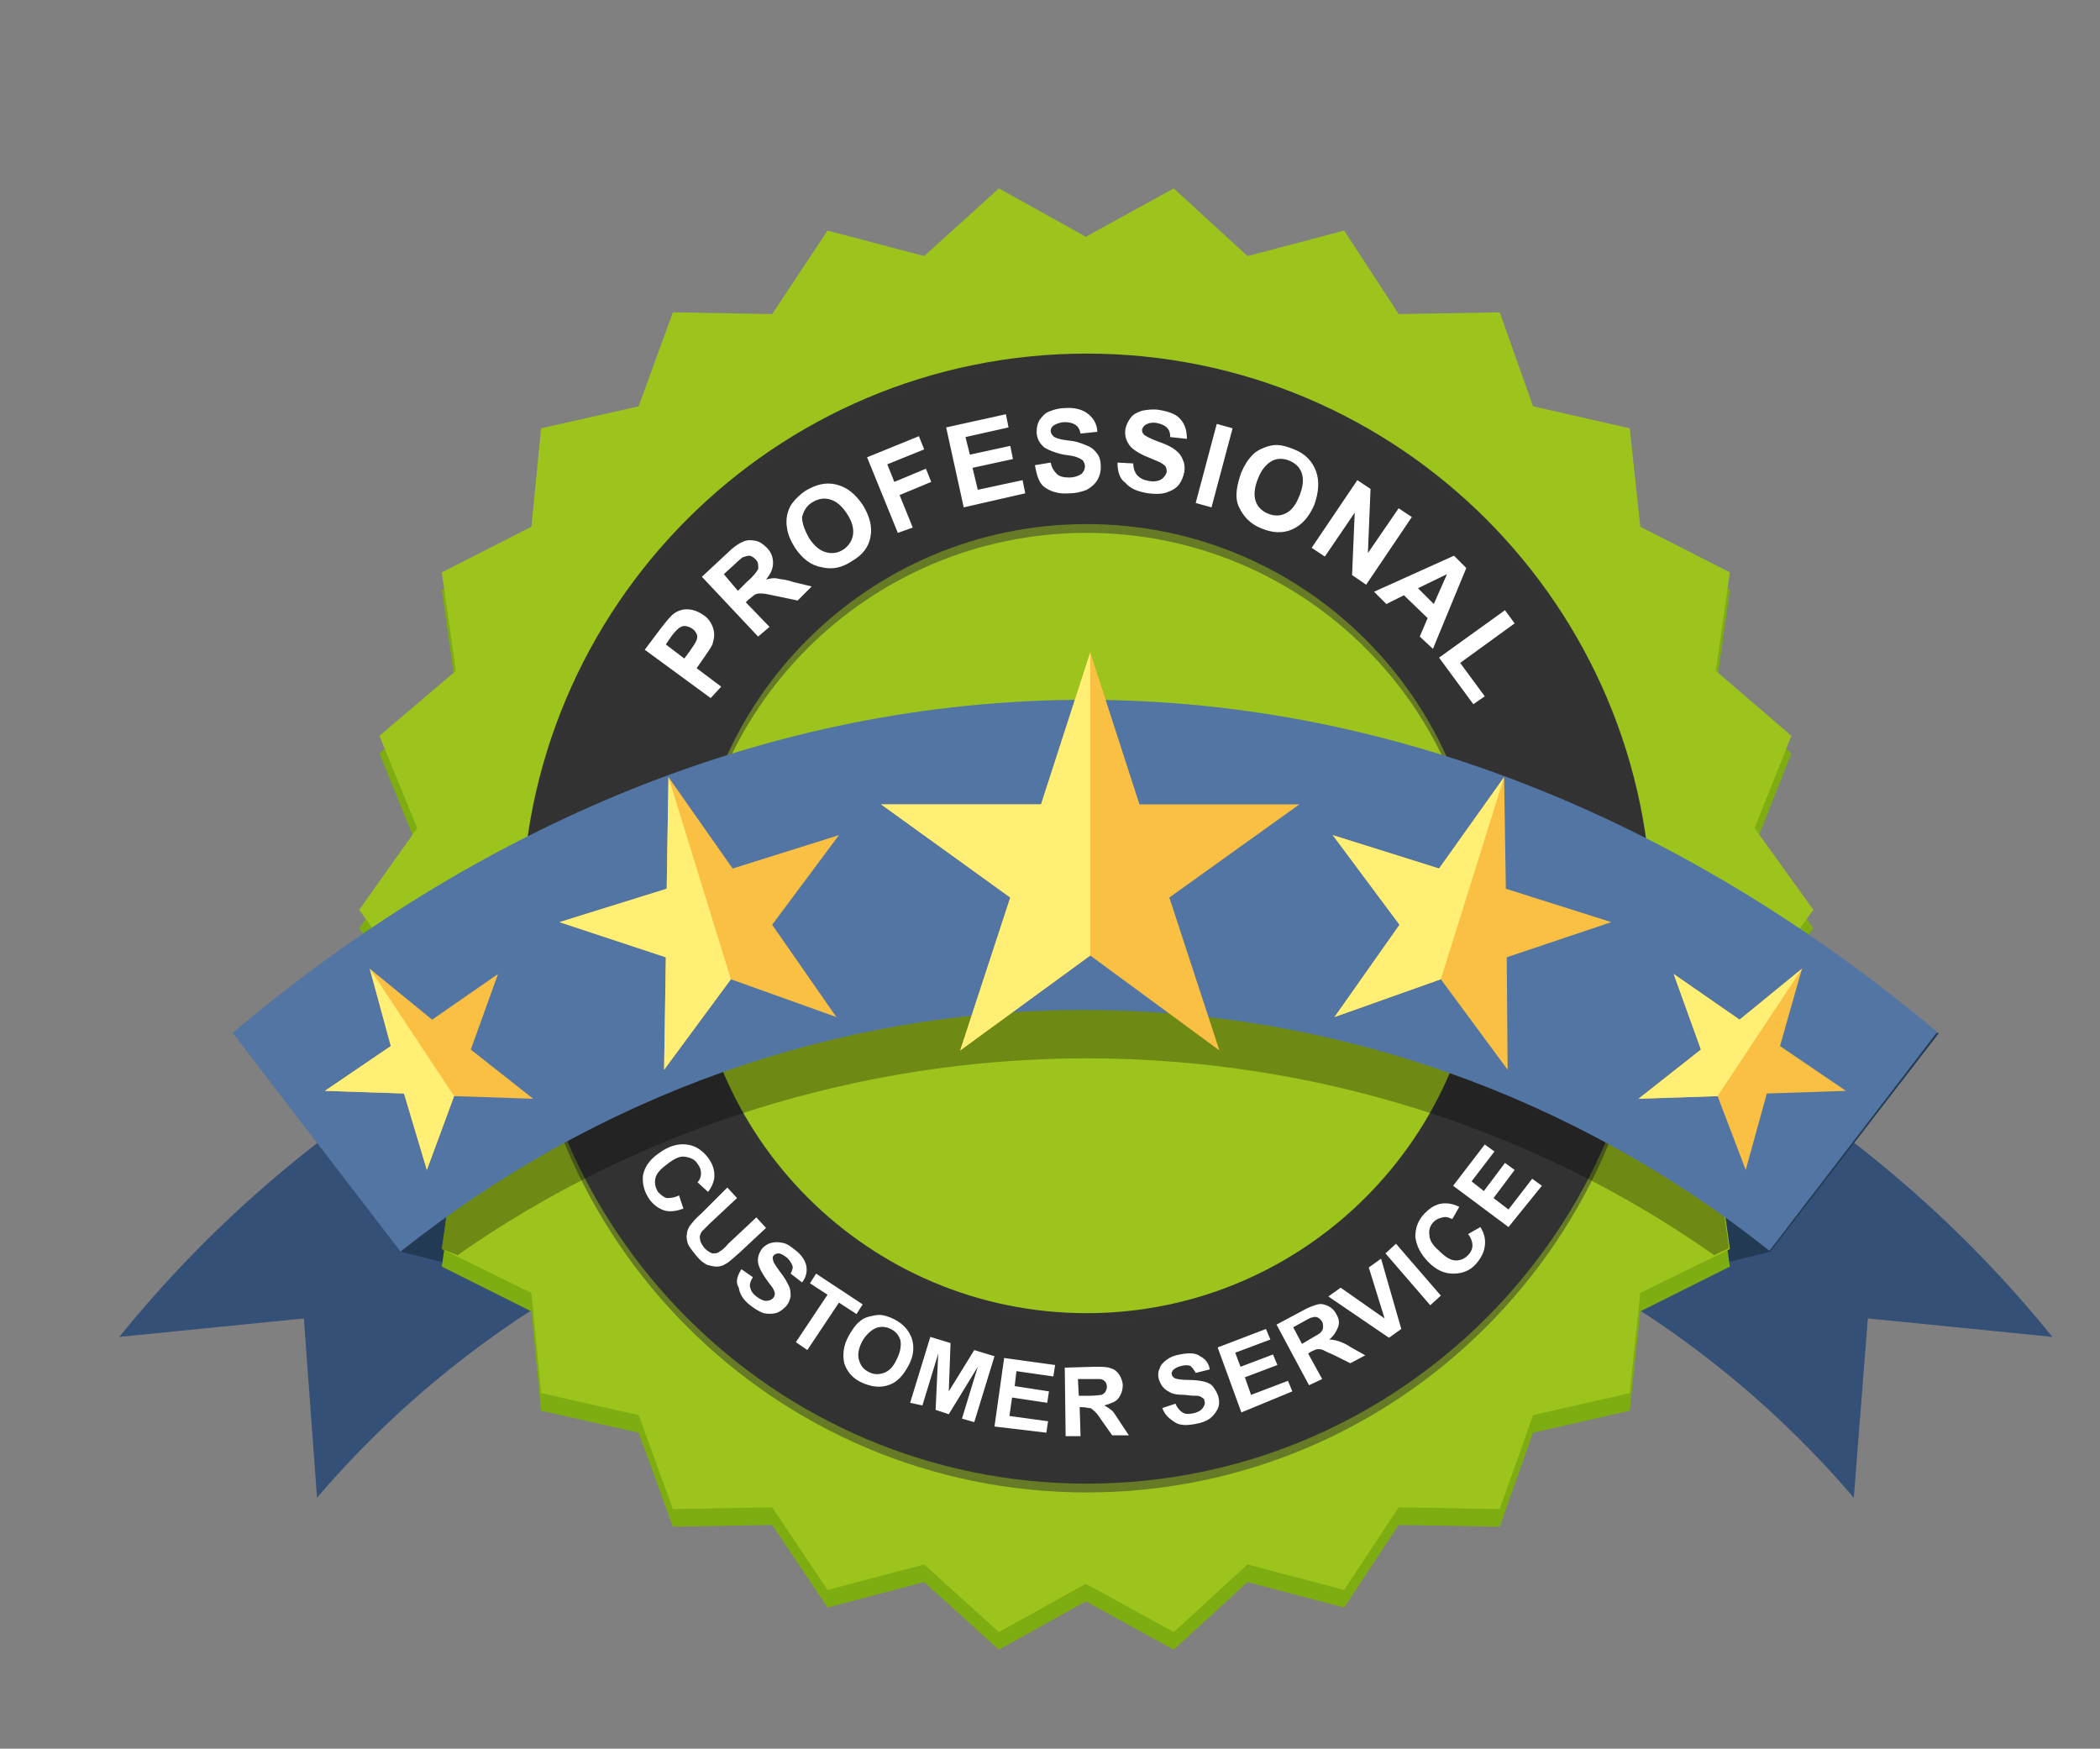 <?xml version="1.0" encoding="utf-8"?>
<!-- Generator: Adobe Illustrator 16.0.0, SVG Export Plug-In . SVG Version: 6.00 Build 0)  -->
<!DOCTYPE svg PUBLIC "-//W3C//DTD SVG 1.1//EN" "http://www.w3.org/Graphics/SVG/1.1/DTD/svg11.dtd">
<svg version="1.1" id="Layer_1" xmlns="http://www.w3.org/2000/svg" xmlns:xlink="http://www.w3.org/1999/xlink" x="0px" y="0px"
	 width="239px" height="199px" viewBox="90.5 -233.35 239 199" enable-background="new 90.5 -233.35 239 199" xml:space="preserve">
<rect x="90.5" y="-233.35" width="239" height="199" fill="#808080" stroke="none"/>
<path fill="#355077" d="M301.479-62.909l1.602-20.4l21,2.1c-20.301-25.1-49-42.3-80.701-48.5c-9.699-1.9-19.5-2.699-29.199-2.4v29.9
	c7.9-0.199,15.799,0.5,23.6,2C262.581-95.309,285.081-82.11,301.479-62.909L301.479-62.909z M126.58-62.909l-1.5-20.4l-21,2.1
	c20.3-25.1,49-42.3,80.7-48.5c9.7-1.9,19.5-2.699,29.199-2.4v29.9c-7.898-0.199-15.799,0.5-23.6,2
	C165.58-95.309,142.98-82.11,126.58-62.909L126.58-62.909z"/>
<path fill="#233A54" d="M117.08-115.809l19,24.9l16.5,4.1l-0.5-14.5l-15.899-14.2"/>
<path fill="#233A54" d="M311.181-115.809l-19.201,24.9l-16.5,4.1l-1.799-17.2l18.199-11.5"/>
<path fill="#7DAD10" d="M296.88-127.709l-6.699,9.2l4.199,10.601l-8.6,7.399l1.6,11.3l-10.199,5.1l-1.201,11.301l-11,2.5
	l-3.799,10.699l-11.5-0.199l-6.201,9.4l-11-2.9l-8.398,7.699l-10-5.5l-9.9,5.5l-8.5-7.699l-11,2.9l-6.301-9.4l-11.3,0.199
	l-3.899-10.699l-11.101-2.5l-1.1-11.301l-10.2-5.1l1.6-11.3l-8.699-7.399l4.3-10.601l-6.601-9.2l6.601-9.3l-4.3-10.601l8.699-7.299
	l-1.6-11.301l10.2-5.1l1.1-11.301l11.101-2.5l3.899-10.699l11.3,0.199l6.301-9.5l11,2.9l8.5-7.699l9.9,5.5l10-5.5l8.398,7.699
	l11-2.9l6.201,9.5l11.5-0.199l3.799,10.699l11,2.5l1.201,11.301l10.199,5.1l-1.6,11.301l8.6,7.299l-4.199,10.601"/>
<path fill="#9CC41D" d="M296.88-129.809l-6.699,9.199l4.199,10.701l-8.6,7.299l1.6,11.4l-10.199,5l-1.201,11.4l-11,2.5
	l-3.799,10.699l-11.5-0.199l-6.201,9.4l-11-2.9l-8.398,7.699l-10-5.5l-9.9,5.5l-8.5-7.699l-11,2.9l-6.301-9.4l-11.3,0.199
	l-3.899-10.699l-11.101-2.5l-1.1-11.4l-10.2-5l1.6-11.4l-8.699-7.299l4.3-10.701l-6.601-9.199l6.601-9.301l-4.3-10.5l8.699-7.399
	l-1.6-11.2l10.2-5.199l1.1-11.201l11.101-2.5l3.899-10.699l11.3,0.199l6.301-9.5l11,2.9l8.5-7.699l9.9,5.5l10-5.5l8.398,7.699
	l11-2.9l6.201,9.5l11.5-0.199l3.799,10.699l11,2.5l1.201,11.201l10.199,5.199l-1.6,11.2l8.6,7.399l-4.199,10.5"/>
<path fill="#333333" d="M214.181-173.709c24.799,0,44.9,20.1,44.9,44.9c0,24.699-20.102,44.9-44.9,44.9
	c-24.801,0-44.9-20.101-44.9-44.9C169.181-153.509,189.28-173.709,214.181-173.709 M214.181-193.11
	c-35.5,0-64.301,28.801-64.301,64.301s28.801,64.3,64.301,64.3s64.299-28.8,64.299-64.3S249.681-193.11,214.181-193.11"/>
<path opacity="0.5" fill="#333333" enable-background="new    " d="M214.181-172.709c24.799,0,44.9,20.1,44.9,44.9
	c0,24.699-20.102,44.9-44.9,44.9c-24.801,0-44.9-20.101-44.9-44.9C169.181-152.509,189.28-172.709,214.181-172.709 M214.181-192.11
	c-35.5,0-64.301,28.801-64.301,64.301s28.801,64.3,64.301,64.3s64.299-28.8,64.299-64.3S249.681-192.11,214.181-192.11"/>
<path opacity="0.3" enable-background="new    " d="M140.78-91.209l1.8-13.1l-14.7-7.1c-0.8-0.5-1-1.4-0.6-2.201l1.3-2.399
	c24.7-16.7,54.7-27.7,85.501-27.7c30.699,0,60.6,10.9,85.199,27.5l1.5,2.7c0.4,0.8,0.1,1.7-0.6,2.2l-14.701,7.199l1.801,12.801
	l-1.699,0.8c-20.4-14.399-45.5-22.399-71.4-22.399c-25.801,0-51.101,8-71.601,22.399L140.78-91.209L140.78-91.209z"/>
<path fill="#5275A3" d="M136.08-90.909l-19.1-24.9c27.6-23.301,60.899-37.9,96.999-37.9c36.102,0,69.301,14.6,97,37.801
	l-19.1,24.899c-22.1-17.601-49.6-27.399-77.9-27.399C185.681-118.509,158.28-108.61,136.08-90.909L136.08-90.909z"/>
<path fill="#F9C043" d="M214.581-159.11l5.6,17.301h18.199l-14.799,10.6l5.699,17.4l-14.699-10.801l-14.801,10.801l5.699-17.4
	l-14.699-10.6h18.199"/>
<path fill="#FFEF74" d="M214.581-159.11v34.5l-14.801,10.801l5.699-17.4l-14.699-10.6h18.199"/>
<path fill="#F9C043" d="M166.58-144.909l7.3,10.399l12.101-3.8l-7.601,10.199l7.301,10.5l-12-4.299l-7.601,10.299l0.2-12.799
	l-12.1-4l12.199-3.801"/>
<path fill="#FFEF74" d="M166.58-144.909l7.101,23l-7.601,10.299l0.2-12.799l-12.1-4l12.199-3.801"/>
<path fill="#F9C043" d="M261.681-144.909l-7.4,10.399l-12.1-3.8l7.6,10.199l-7.4,10.5l12.1-4.299l7.602,10.299l-0.102-12.799l11.9-4
	l-12-3.801"/>
<path fill="#FFEF74" d="M261.681-144.909l-7.4,10.399l-12.1-3.8l7.6,10.199l-7.4,10.5l12.1-4.299"/>
<path fill="#F9C043" d="M295.581-123.11l-7.102,5.801l-7.5-5.2l3.102,8.601l-7.102,5.6l9-0.301l3.201,8.4l2.4-8.699l9-0.301
	l-7.5-5.1"/>
<path fill="#F9C043" d="M132.58-123.11l7.101,5.801l7.5-5.2l-3.101,8.601l7.101,5.6l-9-0.301l-3.101,8.4l-2.6-8.699l-9-0.301
	l7.5-5.1"/>
<path fill="#FFEF74" d="M295.581-123.11l-7.102,5.801l-7.5-5.2l3.102,8.601l-7.102,5.6l9-0.301"/>
<path fill="#FFEF74" d="M132.58-123.11l9.601,14.5l-3.101,8.4l-2.6-8.699l-9-0.301l7.5-5.1"/>
<path fill="#FFFFFF" d="M167.78-97.309l0.5,1.5c-0.8,0.3-1.6,0.4-2.2,0.199c-0.6-0.199-1.2-0.6-1.7-1.299
	c-0.6-0.9-0.8-1.801-0.699-2.701c0.199-1,0.799-1.799,1.799-2.5c1.101-0.799,2.101-1.1,3.101-1c1,0.101,1.8,0.601,2.5,1.5
	c0.601,0.801,0.8,1.601,0.7,2.4c-0.1,0.5-0.3,1-0.7,1.5l-1.2-1.1c0.301-0.301,0.4-0.7,0.4-1c0-0.4-0.1-0.7-0.4-1.1
	c-0.3-0.5-0.8-0.701-1.4-0.801c-0.6-0.1-1.199,0.2-2,0.801c-0.799,0.6-1.299,1.1-1.399,1.699c-0.101,0.5,0,1,0.3,1.5
	c0.301,0.301,0.6,0.6,1,0.7C166.681-97.009,167.181-97.009,167.78-97.309L167.78-97.309z M173.28-98.209l1.1,1.2l-3.1,2.899
	l-0.9,0.9c-0.199,0.301-0.3,0.6-0.199,0.9c0,0.3,0.199,0.6,0.5,1c0.3,0.3,0.6,0.5,0.899,0.6c0.3,0,0.601,0,0.8-0.199
	c0.2-0.101,0.601-0.4,1-0.9l3.2-3l1.101,1.199l-3,2.801c-0.7,0.6-1.2,1.1-1.601,1.3c-0.3,0.2-0.7,0.3-1,0.3
	c-0.399,0-0.7-0.1-1.1-0.199c-0.4-0.201-0.8-0.5-1.2-1c-0.5-0.601-0.8-1-1-1.4c-0.1-0.4-0.2-0.801-0.1-1.1
	c0-0.4,0.199-0.701,0.299-0.9c0.301-0.4,0.701-0.9,1.4-1.5L173.28-98.209L173.28-98.209z M174.88-88.909l1.301,0.899
	c-0.301,0.5-0.4,0.899-0.301,1.2c0.101,0.4,0.301,0.699,0.7,1c0.4,0.3,0.8,0.5,1.101,0.5c0.3,0,0.6-0.1,0.8-0.301
	c0.1-0.1,0.2-0.299,0.2-0.5c0-0.199-0.101-0.399-0.2-0.6c-0.101-0.199-0.4-0.5-0.8-1.1c-0.5-0.7-0.801-1.301-0.9-1.801
	c-0.1-0.6,0.1-1.199,0.5-1.699c0.3-0.301,0.6-0.5,1-0.6c0.4-0.101,0.8-0.101,1.3,0c0.5,0.1,0.9,0.399,1.4,0.799
	c0.8,0.601,1.2,1.301,1.3,1.9c0.1,0.7-0.1,1.301-0.5,1.801l-1.3-1c0.2-0.4,0.3-0.701,0.2-0.9c-0.101-0.301-0.301-0.6-0.601-0.9
	c-0.399-0.3-0.7-0.5-1-0.5c-0.2,0-0.399,0.1-0.5,0.2c-0.1,0.101-0.2,0.3-0.1,0.5c0,0.3,0.3,0.7,0.8,1.399
	c0.5,0.601,0.8,1.201,1,1.601s0.2,0.8,0.2,1.2c-0.101,0.4-0.2,0.8-0.601,1.199c-0.3,0.301-0.699,0.601-1.1,0.701
	c-0.4,0.1-0.9,0.1-1.4,0c-0.5-0.201-1-0.5-1.5-0.9c-0.8-0.6-1.199-1.301-1.3-2C174.181-87.409,174.38-88.11,174.88-88.909
	L174.88-88.909z M181.08-80.61l3.601-5.399l-2-1.3l0.699-1.1l5.301,3.5l-0.7,1.1l-2-1.301l-3.601,5.4L181.08-80.61z M187.08-81.309
	c0.4-0.7,0.8-1.301,1.2-1.6c0.3-0.301,0.7-0.5,1.1-0.601c0.4-0.101,0.801-0.2,1.201-0.2c0.5,0,1.1,0.2,1.699,0.5
	c1,0.5,1.7,1.301,2,2.2c0.301,1,0.2,2-0.4,3.101c-0.6,1.1-1.299,1.899-2.299,2.199c-0.9,0.301-1.9,0.2-3-0.3
	c-1.101-0.5-1.701-1.3-2-2.2C186.38-79.209,186.48-80.209,187.08-81.309L187.08-81.309z M188.58-80.61
	c-0.399,0.801-0.5,1.5-0.3,2.101s0.5,1,1.1,1.3c0.601,0.301,1.101,0.301,1.701,0.1c0.6-0.199,1.1-0.699,1.5-1.6
	c0.399-0.8,0.5-1.5,0.399-2.1c-0.2-0.6-0.5-1-1.101-1.301c-0.6-0.299-1.199-0.299-1.699-0.1
	C189.681-82.009,188.98-81.409,188.58-80.61z M194.08-73.709l2.3-7.5l2.301,0.7l-0.2,5.5l2.899-4.7l2.301,0.7l-2.301,7.5
	l-1.399-0.399l1.8-5.9l-3.3,5.4l-1.5-0.5l0.3-6.4l-1.8,5.9L194.08-73.709L194.08-73.709z M203.681-71.009l1.1-7.8l5.801,0.8
	l-0.201,1.3l-4.199-0.6l-0.201,1.699l3.9,0.601l-0.199,1.3l-4-0.6l-0.301,2.1l4.4,0.6l-0.199,1.301L203.681-71.009L203.681-71.009z
	 M211.78-69.909l-0.1-7.801l3.4-0.1c0.799,0,1.5,0,1.898,0.199c0.4,0.101,0.701,0.4,0.9,0.701c0.201,0.299,0.4,0.799,0.4,1.199
	c0,0.6-0.199,1.1-0.5,1.5s-0.9,0.6-1.6,0.801c0.4,0.199,0.6,0.399,0.9,0.6c0.199,0.199,0.5,0.699,0.898,1.3l1,1.5h-1.898l-1.201-1.7
	c-0.4-0.6-0.699-1-0.9-1.1c-0.199-0.2-0.299-0.301-0.5-0.301c-0.199,0-0.398-0.1-0.799-0.1h-0.301l0.1,3.301H211.78L211.78-69.909z
	 M213.28-74.509h1.199c0.801,0,1.201-0.101,1.4-0.101c0.201-0.1,0.301-0.199,0.4-0.299c0.1-0.201,0.199-0.4,0.199-0.601
	c0-0.3-0.1-0.5-0.199-0.601c-0.1-0.1-0.301-0.299-0.6-0.299h-2.5L213.28-74.509z M222.78-73.11l1.5-0.5c0.199,0.5,0.5,0.801,0.801,1
	c0.299,0.201,0.699,0.201,1.199,0.101s0.9-0.3,1.1-0.601c0.201-0.299,0.301-0.5,0.201-0.799c0-0.201-0.102-0.301-0.301-0.4
	c-0.1-0.1-0.301-0.2-0.6-0.2c-0.201,0-0.6,0-1.301-0.101c-0.9,0-1.5-0.1-1.9-0.399c-0.6-0.3-0.898-0.8-1.1-1.399
	c-0.1-0.4-0.1-0.801,0.1-1.201c0.102-0.399,0.4-0.699,0.801-1c0.4-0.299,0.9-0.5,1.5-0.6c1-0.199,1.801-0.199,2.301,0.2
	c0.6,0.3,1,0.8,1.1,1.5l-1.6,0.399c-0.201-0.399-0.4-0.6-0.602-0.799c-0.299-0.101-0.6-0.101-1,0c-0.5,0.1-0.799,0.299-1,0.5
	c-0.1,0.199-0.199,0.299-0.1,0.5c0,0.199,0.201,0.299,0.301,0.399c0.199,0.101,0.799,0.2,1.6,0.2s1.4,0.1,1.801,0.199
	c0.398,0.101,0.799,0.301,1,0.601c0.199,0.3,0.5,0.7,0.6,1.2c0.1,0.4,0.1,0.9-0.1,1.3c-0.201,0.399-0.5,0.8-0.9,1.101
	c-0.4,0.299-1,0.5-1.6,0.6c-1,0.199-1.801,0.199-2.4-0.2S223.081-72.309,222.78-73.11z M231.78-72.61l-2.699-7.399l5.5-2.101
	l0.5,1.201l-4,1.5l0.6,1.6l3.699-1.4l0.5,1.2l-3.699,1.399l0.699,2l4.201-1.6l0.5,1.2L231.78-72.61L231.78-72.61z M239.479-75.709
	l-3.699-6.9l3-1.6c0.699-0.4,1.301-0.6,1.699-0.699c0.4-0.101,0.801,0,1.201,0.199c0.4,0.2,0.699,0.5,0.9,0.9
	c0.299,0.5,0.398,1,0.199,1.5s-0.5,1-1,1.4c0.4,0,0.801,0.1,1.1,0.199c0.301,0.1,0.801,0.301,1.4,0.7l1.6,0.899l-1.699,0.9
	l-1.801-0.9c-0.699-0.299-1.1-0.5-1.299-0.6c-0.201-0.1-0.4-0.1-0.602-0.1c-0.199,0-0.398,0.1-0.799,0.3l-0.301,0.2l1.6,2.9
	L239.479-75.709L239.479-75.709z M238.681-80.409l1-0.601c0.699-0.399,1.1-0.601,1.199-0.8c0.1-0.1,0.201-0.301,0.201-0.5
	c0-0.2,0-0.4-0.102-0.6c-0.1-0.201-0.299-0.4-0.5-0.5c-0.199-0.101-0.398-0.101-0.699,0c-0.1,0-0.5,0.199-1,0.5l-1.1,0.6
	L238.681-80.409z M248.581-81.11l-6.9-4.699l1.4-1l5,3.5l-1.801-5.801l1.4-1l2.299,8L248.581-81.11z M253.28-84.809l-5.1-5.9
	l1.199-1.1l5.1,5.9L253.28-84.809z M257.581-92.909l1.398-0.801c0.5,0.801,0.602,1.5,0.5,2.2c-0.1,0.7-0.398,1.3-1,2
	c-0.699,0.8-1.6,1.101-2.6,1.101s-1.9-0.4-2.799-1.301c-0.9-0.9-1.4-1.9-1.5-2.9c0-1,0.299-1.899,1.1-2.699
	c0.699-0.7,1.4-1.1,2.299-1.1c0.5,0,1,0.1,1.602,0.399l-0.801,1.399c-0.4-0.199-0.699-0.299-1.1-0.199s-0.701,0.199-1,0.5
	c-0.4,0.4-0.6,0.9-0.5,1.5c0,0.6,0.4,1.199,1.1,1.8c0.699,0.7,1.301,1.101,1.9,1.101s1-0.201,1.4-0.601c0.299-0.3,0.5-0.7,0.5-1.101
	C258.081-91.909,257.979-92.409,257.581-92.909z M262.181-93.709l-6.301-4.699l3.6-4.701l1.102,0.801l-2.602,3.399l1.4,1.101
	l2.4-3.201l1.1,0.801l-2.4,3.199l1.701,1.301l2.699-3.5l1.1,0.8L262.181-93.709L262.181-93.709z"/>
<g>
	<path fill="#FFFFFF" d="M171.38-153.909l-7.5-5.5l1.801-2.4c0.699-0.9,1.199-1.5,1.5-1.7c0.399-0.3,0.899-0.5,1.5-0.5
		c0.6,0,1.199,0.2,1.8,0.601c0.5,0.299,0.8,0.699,1,1.1s0.3,0.8,0.3,1.199c0,0.4-0.1,0.701-0.2,1.101c-0.2,0.399-0.601,1-1.101,1.7
		l-0.699,1l2.8,2.1L171.38-153.909L171.38-153.909z M166.28-160.009l2.1,1.601l0.601-0.801c0.399-0.6,0.7-1,0.8-1.3s0.1-0.5,0-0.7
		c-0.1-0.199-0.2-0.4-0.5-0.6c-0.3-0.2-0.6-0.301-0.9-0.301c-0.3,0-0.6,0.201-0.8,0.4c-0.2,0.2-0.5,0.5-0.899,1.1L166.28-160.009
		L166.28-160.009z M176.78-160.909l-6.4-6.801l2.9-2.699c0.7-0.701,1.3-1.101,1.8-1.301c0.4-0.199,0.9-0.199,1.4-0.1
		s0.899,0.4,1.3,0.8c0.5,0.5,0.7,1.101,0.7,1.7s-0.2,1.199-0.8,1.9c0.5-0.101,0.899-0.201,1.3-0.101c0.399,0.101,1,0.101,1.8,0.399
		l2.1,0.5l-1.6,1.601l-2.4-0.5c-0.899-0.2-1.399-0.3-1.699-0.3c-0.301,0-0.5,0-0.701,0.1c-0.199,0.1-0.399,0.301-0.799,0.6
		l-0.301,0.301l2.7,2.8L176.78-160.909z M174.48-166.11l1-1c0.7-0.6,1-1,1.2-1.299c0.199-0.301,0.1-0.4,0.1-0.701
		c0-0.199-0.1-0.399-0.3-0.6c-0.2-0.199-0.5-0.4-0.7-0.4s-0.5,0.101-0.8,0.201c-0.101,0.1-0.5,0.399-1,0.899l-1.101,1L174.48-166.11
		L174.48-166.11z M180.98-171.009c-0.5-0.8-0.8-1.5-0.9-2.2c-0.1-0.5-0.1-1,0-1.5c0.101-0.5,0.3-1,0.601-1.4
		c0.399-0.5,0.899-1,1.5-1.399c1.199-0.7,2.3-1,3.5-0.7c1.199,0.301,2.1,1,3,2.301c0.8,1.299,1.1,2.5,0.899,3.6
		c-0.2,1.199-0.899,2.1-2.1,2.8c-1.2,0.8-2.3,1-3.5,0.7C182.78-169.009,181.78-169.809,180.98-171.009L180.98-171.009z
		 M182.58-172.11c0.601,0.9,1.2,1.4,1.9,1.601s1.399,0.101,2-0.3c0.6-0.4,1-1,1.1-1.7c0.101-0.7-0.1-1.5-0.7-2.399
		c-0.6-0.9-1.199-1.4-1.899-1.601s-1.3-0.101-2,0.3s-1,1-1.2,1.7C181.78-173.809,182.08-173.009,182.58-172.11L182.58-172.11z
		 M192.681-172.709l-3.5-8.6l5.899-2.4l0.601,1.5l-4.2,1.7l0.8,2l3.6-1.5l0.601,1.5l-3.601,1.5l1.5,3.7L192.681-172.709
		L192.681-172.709z M200.181-175.61l-2-9.1l6.799-1.5l0.301,1.5l-4.9,1.1l0.5,2l4.6-1l0.301,1.5l-4.6,1l0.6,2.5l5.1-1.1l0.301,1.5
		L200.181-175.61L200.181-175.61z M208.28-180.409l1.801-0.301c0.1,0.6,0.398,1,0.699,1.301c0.301,0.299,0.801,0.399,1.4,0.399
		s1.1-0.2,1.4-0.399c0.299-0.301,0.398-0.601,0.398-0.9c0-0.2-0.1-0.4-0.199-0.6c-0.1-0.101-0.4-0.301-0.699-0.4
		c-0.201-0.1-0.701-0.2-1.5-0.301c-1-0.199-1.701-0.5-2.201-0.799c-0.6-0.5-0.9-1.101-0.9-1.801c0-0.5,0.102-0.9,0.301-1.3
		c0.301-0.399,0.6-0.8,1.1-1s1.1-0.399,1.801-0.399c1.199-0.101,2.1,0.199,2.699,0.699s1,1.2,1,2l-1.9,0.2c-0.1-0.5-0.299-0.8-0.6-1
		c-0.299-0.2-0.699-0.3-1.199-0.3s-1,0.199-1.301,0.4c-0.199,0.199-0.299,0.299-0.299,0.6c0,0.199,0.1,0.4,0.299,0.6
		c0.201,0.2,0.801,0.4,1.801,0.5s1.6,0.4,2.1,0.6c0.5,0.201,0.801,0.5,1.1,0.9c0.301,0.4,0.4,0.9,0.4,1.5c0,0.5-0.1,1-0.4,1.5
		c-0.299,0.5-0.699,0.801-1.199,1.1c-0.5,0.201-1.201,0.4-2,0.4c-1.201,0.1-2.1-0.199-2.801-0.699
		C208.681-178.409,208.479-179.409,208.28-180.409L208.28-180.409z M217.681-180.709l1.799,0.1c0,0.601,0.201,1.101,0.5,1.4
		c0.301,0.301,0.701,0.5,1.301,0.6c0.6,0.101,1.1,0,1.4-0.199c0.299-0.2,0.5-0.5,0.6-0.801c0-0.199,0-0.399-0.1-0.6
		c-0.1-0.199-0.301-0.3-0.6-0.5c-0.201-0.1-0.701-0.3-1.4-0.6c-1-0.4-1.6-0.801-2-1.2c-0.5-0.601-0.701-1.2-0.6-2
		c0.1-0.5,0.299-0.899,0.6-1.3c0.299-0.4,0.699-0.6,1.299-0.801c0.5-0.1,1.201-0.199,1.9-0.1c1.201,0.2,2,0.5,2.5,1.1
		c0.5,0.601,0.701,1.301,0.701,2.201l-1.9-0.201c0-0.5-0.1-0.799-0.4-1.1c-0.199-0.199-0.6-0.4-1.1-0.5s-1,0-1.301,0.2
		c-0.199,0.101-0.299,0.3-0.4,0.5c0,0.2,0,0.399,0.201,0.601c0.199,0.199,0.799,0.5,1.6,0.799c0.9,0.301,1.5,0.601,1.9,0.9
		c0.4,0.301,0.699,0.6,0.9,1.1c0.199,0.4,0.299,0.9,0.199,1.5c-0.1,0.5-0.301,1-0.6,1.4c-0.301,0.4-0.801,0.7-1.4,0.9
		c-0.6,0.199-1.301,0.199-2.1,0.1c-1.201-0.199-2-0.5-2.6-1.199C217.979-178.809,217.681-179.61,217.681-180.709L217.681-180.709z
		 M226.581-176.11l2.398-9l1.801,0.5l-2.4,9L226.581-176.11z M231.78-179.61c0.4-0.899,0.801-1.5,1.301-2
		c0.398-0.399,0.799-0.6,1.299-0.799c0.5-0.201,1-0.301,1.4-0.301c0.6,0,1.301,0.2,2,0.5c1.301,0.5,2.1,1.4,2.5,2.5
		s0.301,2.4-0.199,3.801c-0.602,1.399-1.4,2.299-2.5,2.799c-1.102,0.5-2.301,0.4-3.5-0.1c-1.301-0.5-2.102-1.4-2.602-2.5
		S231.28-178.209,231.78-179.61L231.78-179.61z M233.681-178.909c-0.4,1-0.5,1.799-0.301,2.5c0.201,0.699,0.701,1.199,1.4,1.5
		c0.699,0.299,1.4,0.299,2,0c0.699-0.301,1.199-1,1.6-2s0.5-1.801,0.301-2.5c-0.201-0.701-0.701-1.201-1.4-1.5
		c-0.699-0.301-1.4-0.301-2,0C234.581-180.509,234.081-179.909,233.681-178.909z M239.78-171.009l5.199-7.7l1.5,1l-0.299,7.301
		l3.5-5.101l1.5,1l-5.201,7.7l-1.6-1.1l0.301-7.101l-3.4,5L239.78-171.009z M253.581-159.509l-1.5-1.399l0.898-2.101l-2.699-2.601
		l-2,1l-1.4-1.399l9.1-4.101l1.4,1.4L253.581-159.509z M253.681-164.61l1.5-3.399l-3.301,1.601L253.681-164.61z M254.28-158.509
		l7.5-5.399l1.1,1.5l-6.199,4.5l2.799,3.799l-1.299,0.9L254.28-158.509z"/>
</g>
</svg>
